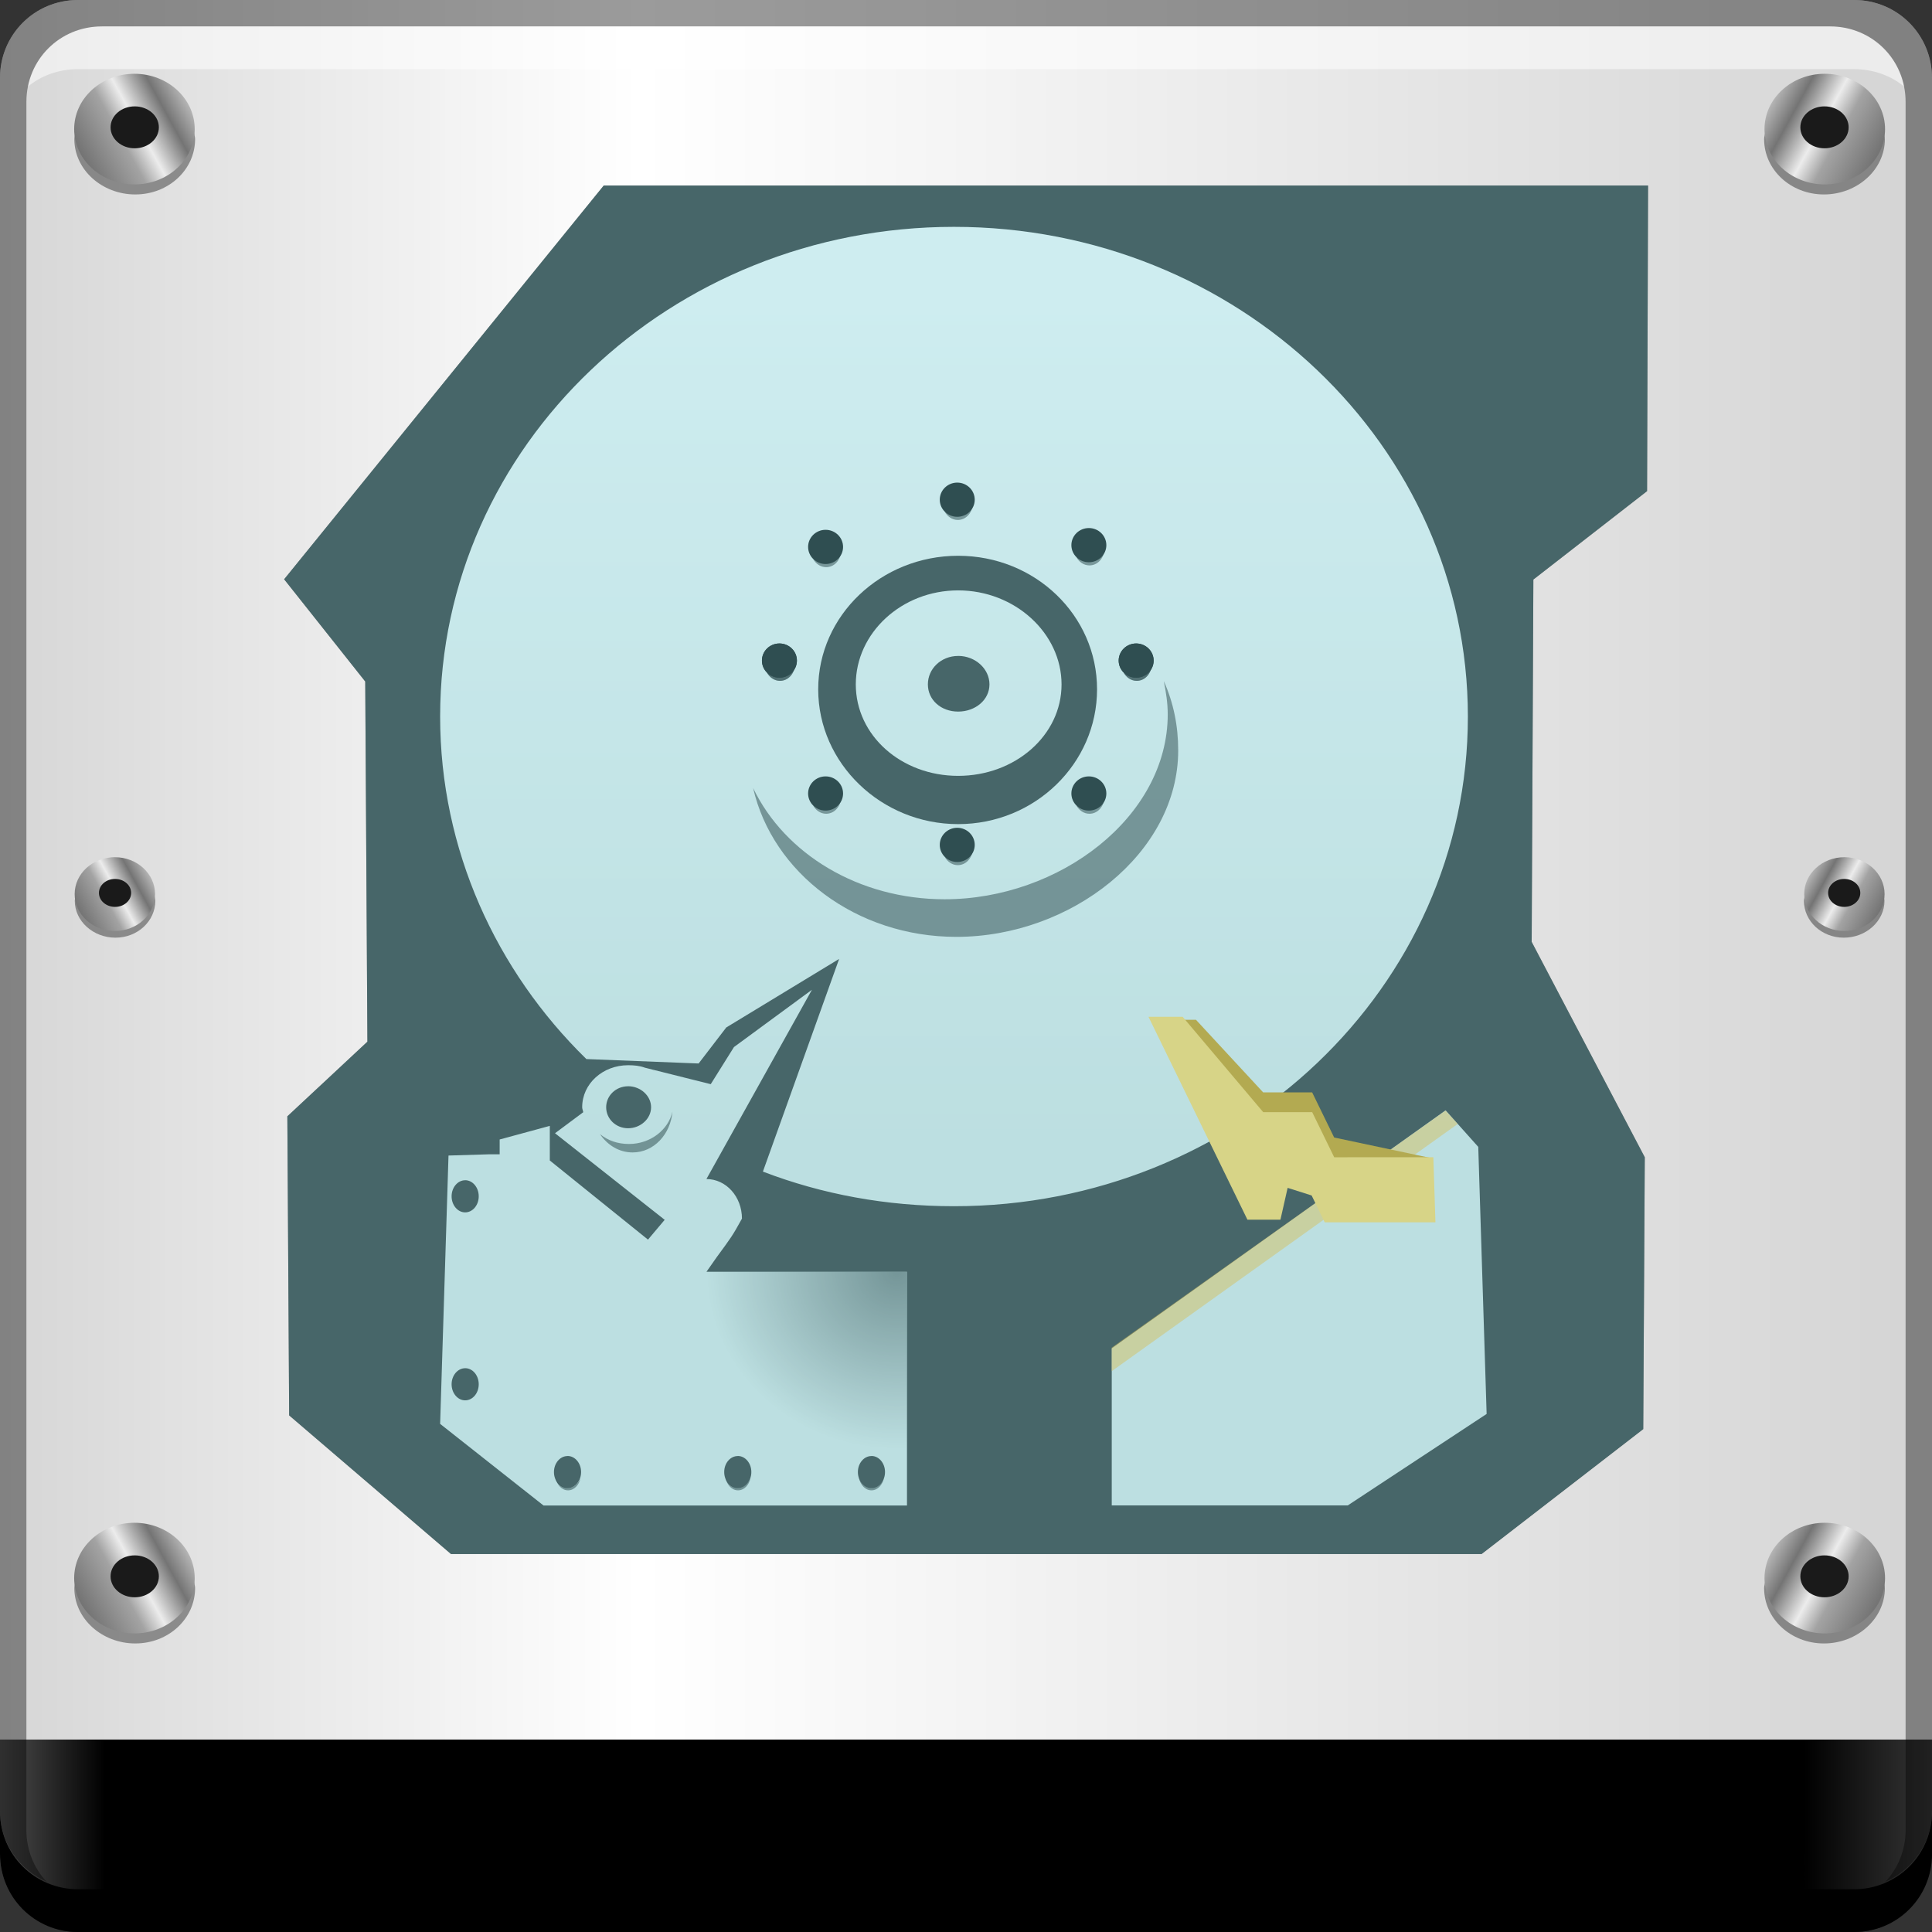 <?xml version="1.0" encoding="UTF-8" standalone="no"?>
<!-- Created with Inkscape (http://www.inkscape.org/) -->

<svg
   xmlns:dc="http://purl.org/dc/elements/1.1/"
   xmlns:cc="http://creativecommons.org/ns#"
   xmlns:rdf="http://www.w3.org/1999/02/22-rdf-syntax-ns#"
   xmlns:svg="http://www.w3.org/2000/svg"
   xmlns="http://www.w3.org/2000/svg"
   xmlns:xlink="http://www.w3.org/1999/xlink"
   xmlns:sodipodi="http://sodipodi.sourceforge.net/DTD/sodipodi-0.dtd"
   xmlns:inkscape="http://www.inkscape.org/namespaces/inkscape"
   width="48"
   height="48"
   id="svg2"
   version="1.1"
   inkscape:version="0.48+devel r12149"
   sodipodi:docname="drive-harddisk.svg">
  <rect width="100%" height="100%" fill="#333333" stroke="none"/>
  <defs
     id="defs4">
    <linearGradient
       y2="6.562"
       x2="26.312"
       y1="24.083"
       x1="26.312"
       gradientTransform="matrix(1.026,0,0,1.21,-1.087,1003.325)"
       gradientUnits="userSpaceOnUse"
       id="linearGradient4885-1"
       xlink:href="#linearGradient6646-4-5-3"
       inkscape:collect="always" />
    <linearGradient
       id="linearGradient6646-4-5-3">
      <stop
         style="stop-color:#e2e8e6;stop-opacity:1;"
         offset="0"
         id="stop6648-3-6-4" />
      <stop
         style="stop-color:#ffffff;stop-opacity:1;"
         offset="1"
         id="stop6650-0-4-5" />
    </linearGradient>
    <radialGradient
       r="5.688"
       fy="31.279"
       fx="21.517"
       cy="31.279"
       cx="21.517"
       gradientTransform="matrix(0.83,0,0,0.775,4.421,1011.707)"
       gradientUnits="userSpaceOnUse"
       id="radialGradient1338"
       xlink:href="#linearGradient5445-7"
       inkscape:collect="always" />
    <linearGradient
       inkscape:collect="always"
       id="linearGradient5445-7">
      <stop
         style="stop-color:#000000;stop-opacity:1;"
         offset="0"
         id="stop5447-3" />
      <stop
         style="stop-color:#000000;stop-opacity:0;"
         offset="1"
         id="stop5449-9" />
    </linearGradient>
    <linearGradient
       inkscape:collect="always"
       xlink:href="#linearGradient7983-4"
       id="linearGradient1238-3"
       x1="3.778"
       y1="1048.498"
       x2="44.236"
       y2="1048.498"
       gradientUnits="userSpaceOnUse"
       gradientTransform="matrix(1.388,0,0,1.088,-9.334,-90.793)" />
    <linearGradient
       id="linearGradient7983-4">
      <stop
         id="stop7985-8"
         offset="0"
         style="stop-color:#000000;stop-opacity:1;" />
      <stop
         style="stop-color:#848484;stop-opacity:1;"
         offset="0.041"
         id="stop7987-0" />
      <stop
         id="stop7989-7"
         offset="0.119"
         style="stop-color:#000000;stop-opacity:1;" />
      <stop
         style="stop-color:#000000;stop-opacity:1;"
         offset="0.871"
         id="stop7991-0" />
      <stop
         id="stop7993-5"
         offset="0.966"
         style="stop-color:#5a5a5a;stop-opacity:1;" />
      <stop
         id="stop7995-7"
         offset="1"
         style="stop-color:#000000;stop-opacity:1;" />
    </linearGradient>
    <linearGradient
       inkscape:collect="always"
       xlink:href="#linearGradient1264-7"
       id="linearGradient1230"
       x1="3.764"
       y1="1025.902"
       x2="44.17"
       y2="1025.902"
       gradientUnits="userSpaceOnUse"
       gradientTransform="matrix(1.39,0,0,1.088,-9.342,-90.793)" />
    <linearGradient
       id="linearGradient1264-7">
      <stop
         style="stop-color:#626262;stop-opacity:1;"
         offset="0"
         id="stop1266-5" />
      <stop
         id="stop1268-3"
         offset="0.018"
         style="stop-color:#ababab;stop-opacity:1;" />
      <stop
         id="stop1270-5"
         offset="0.047"
         style="stop-color:#d2d2d2;stop-opacity:1" />
      <stop
         id="stop1272-4"
         offset="0.356"
         style="stop-color:#ffffff;stop-opacity:1" />
      <stop
         style="stop-color:#d2d2d2;stop-opacity:1"
         offset="0.956"
         id="stop1274-3" />
      <stop
         id="stop1276-4"
         offset="0.978"
         style="stop-color:#ababab;stop-opacity:1;" />
      <stop
         style="stop-color:#626262;stop-opacity:1;"
         offset="1"
         id="stop1278-6" />
    </linearGradient>
    <linearGradient
       inkscape:collect="always"
       xlink:href="#linearGradient5296-9-9"
       id="linearGradient5329-3-7"
       gradientUnits="userSpaceOnUse"
       x1="40.215"
       y1="41.279"
       x2="42.977"
       y2="39.026" />
    <linearGradient
       id="linearGradient5296-9-9">
      <stop
         style="stop-color:#626262;stop-opacity:1"
         offset="0"
         id="stop5298-3-2" />
      <stop
         id="stop5300-5-1"
         offset="0.401"
         style="stop-color:#a3a3a3;stop-opacity:1" />
      <stop
         style="stop-color:#ececec;stop-opacity:1"
         offset="0.543"
         id="stop5302-2-9" />
      <stop
         id="stop5304-4-9"
         offset="0.756"
         style="stop-color:#747474;stop-opacity:1" />
      <stop
         style="stop-color:#d5d5d5;stop-opacity:1"
         offset="1"
         id="stop5306-3-0" />
    </linearGradient>
    <linearGradient
       inkscape:collect="always"
       xlink:href="#linearGradient5296-9-9"
       id="linearGradient1359"
       gradientUnits="userSpaceOnUse"
       x1="40.215"
       y1="41.279"
       x2="42.977"
       y2="39.026" />
    <linearGradient
       inkscape:collect="always"
       xlink:href="#linearGradient5296-9-9"
       id="linearGradient1369"
       gradientUnits="userSpaceOnUse"
       x1="40.215"
       y1="41.279"
       x2="42.977"
       y2="39.026" />
    <linearGradient
       inkscape:collect="always"
       xlink:href="#linearGradient5296-9-9"
       id="linearGradient1395"
       gradientUnits="userSpaceOnUse"
       x1="40.215"
       y1="41.279"
       x2="42.977"
       y2="39.026" />
    <linearGradient
       inkscape:collect="always"
       xlink:href="#linearGradient5296-9-9"
       id="linearGradient1397"
       gradientUnits="userSpaceOnUse"
       x1="40.215"
       y1="41.279"
       x2="42.977"
       y2="39.026" />
    <linearGradient
       inkscape:collect="always"
       xlink:href="#linearGradient5296-9-9"
       id="linearGradient1399"
       gradientUnits="userSpaceOnUse"
       x1="40.215"
       y1="41.279"
       x2="42.977"
       y2="39.026" />
  </defs>
  <sodipodi:namedview
     id="base"
     pagecolor="#ffffff"
     bordercolor="#666666"
     borderopacity="1.0"
     inkscape:pageopacity="0.0"
     inkscape:pageshadow="2"
     inkscape:zoom="5.9220191"
     inkscape:cx="2.9795479"
     inkscape:cy="27.516405"
     inkscape:document-units="px"
     inkscape:current-layer="layer1"
     showgrid="false"
     inkscape:window-width="1366"
     inkscape:window-height="716"
     inkscape:window-x="0"
     inkscape:window-y="28"
     inkscape:window-maximized="1" />
  <g
     inkscape:label="Capa 1"
     inkscape:groupmode="layer"
     id="layer1"
     transform="translate(0,-1004.362)">
    <path
       style="fill:url(#linearGradient1238-3);fill-opacity:1;stroke:none;display:inline"
       d="m 0,1047.55 0,2.875 c 0,1.077 0.86,1.938 1.938,1.938 l 44.125,0 c 1.077,0 1.938,-0.86 1.938,-1.938 L 48,1047.581 0,1047.55 Z"
       id="path6742-4-8"
       inkscape:connector-curvature="0" />
    <path
       style="fill:url(#linearGradient1230);fill-opacity:1;stroke:none;display:inline"
       d="m 1.938,1004.362 c -1.077,0 -1.938,0.86 -1.938,1.938 l 0,41.281 48,0 0,-41.281 c 0,-1.077 -0.86,-1.938 -1.938,-1.938 L 1.938,1004.362 Z"
       id="path1590"
       inkscape:connector-curvature="0" />
    <g
       id="g5324-8-6"
       transform="matrix(1.042,0,0,1.333,-40.107,-348.857)">
      <path
         style="fill:#000000;fill-opacity:0.38;stroke:none"
         d="m 40.29,1044.643 c -0.006,0.04 -0.027,0.084 -0.027,0.125 0,0.57 0.66,1.031 1.453,1.031 0.794,0 1.426,-0.462 1.426,-1.031 0,-0.041 -0.02,-0.085 -0.027,-0.125 -0.084,0.512 -0.663,0.906 -1.399,0.906 C 40.98,1045.55 40.374,1045.156 40.29,1044.643 Z"
         id="path5318-6-6"
         inkscape:connector-curvature="0" />
      <path
         sodipodi:type="arc"
         style="fill:url(#linearGradient5329-3-7);fill-opacity:1;stroke:none"
         id="path5320-3-6"
         sodipodi:cx="41.706402"
         sodipodi:cy="40.21875"
         sodipodi:rx="1.6685976"
         sodipodi:ry="1.03125"
         d="m 43.375,40.219 c 0,0.57 -0.747,1.031 -1.669,1.031 -0.922,0 -1.669,-0.462 -1.669,-1.031 0,-0.57 0.747,-1.031 1.669,-1.031 C 42.628,39.188 43.375,39.649 43.375,40.219 Z"
         transform="matrix(0.861,0,0,1,5.787,1004.362)" />
      <path
         transform="matrix(0.345,0,0,0.379,27.314,1029.305)"
         d="m 43.375,40.219 c 0,0.57 -0.747,1.031 -1.669,1.031 -0.922,0 -1.669,-0.462 -1.669,-1.031 0,-0.57 0.747,-1.031 1.669,-1.031 C 42.628,39.188 43.375,39.649 43.375,40.219 Z"
         sodipodi:ry="1.03125"
         sodipodi:rx="1.6685976"
         sodipodi:cy="40.21875"
         sodipodi:cx="41.706402"
         id="path5322-6-4"
         style="fill:#1a1a1a;fill-opacity:1;stroke:none"
         sodipodi:type="arc" />
    </g>
    <g
       transform="matrix(0.695,0,0,0.889,-26.125,97.943)"
       id="g1349">
      <path
         inkscape:connector-curvature="0"
         id="path1351"
         d="m 40.29,1044.643 c -0.006,0.04 -0.027,0.084 -0.027,0.125 0,0.57 0.66,1.031 1.453,1.031 0.794,0 1.426,-0.462 1.426,-1.031 0,-0.041 -0.02,-0.085 -0.027,-0.125 -0.084,0.512 -0.663,0.906 -1.399,0.906 C 40.98,1045.55 40.374,1045.156 40.29,1044.643 Z"
         style="fill:#000000;fill-opacity:0.38;stroke:none" />
      <path
         transform="matrix(0.861,0,0,1,5.787,1004.362)"
         d="m 43.375,40.219 c 0,0.57 -0.747,1.031 -1.669,1.031 -0.922,0 -1.669,-0.462 -1.669,-1.031 0,-0.57 0.747,-1.031 1.669,-1.031 C 42.628,39.188 43.375,39.649 43.375,40.219 Z"
         sodipodi:ry="1.03125"
         sodipodi:rx="1.6685976"
         sodipodi:cy="40.21875"
         sodipodi:cx="41.706402"
         id="path1353"
         style="fill:url(#linearGradient1359);fill-opacity:1;stroke:none"
         sodipodi:type="arc" />
      <path
         sodipodi:type="arc"
         style="fill:#1a1a1a;fill-opacity:1;stroke:none"
         id="path1355"
         sodipodi:cx="41.706402"
         sodipodi:cy="40.21875"
         sodipodi:rx="1.6685976"
         sodipodi:ry="1.03125"
         d="m 43.375,40.219 c 0,0.57 -0.747,1.031 -1.669,1.031 -0.922,0 -1.669,-0.462 -1.669,-1.031 0,-0.57 0.747,-1.031 1.669,-1.031 C 42.628,39.188 43.375,39.649 43.375,40.219 Z"
         transform="matrix(0.345,0,0,0.379,27.314,1029.305)" />
    </g>
    <g
       id="g1361"
       transform="matrix(1.042,0,0,1.333,-40.107,-384.857)">
      <path
         style="fill:#000000;fill-opacity:0.38;stroke:none"
         d="m 40.29,1044.643 c -0.006,0.04 -0.027,0.084 -0.027,0.125 0,0.57 0.66,1.031 1.453,1.031 0.794,0 1.426,-0.462 1.426,-1.031 0,-0.041 -0.02,-0.085 -0.027,-0.125 -0.084,0.512 -0.663,0.906 -1.399,0.906 C 40.98,1045.55 40.374,1045.156 40.29,1044.643 Z"
         id="path1363"
         inkscape:connector-curvature="0" />
      <path
         sodipodi:type="arc"
         style="fill:url(#linearGradient1369);fill-opacity:1;stroke:none"
         id="path1365"
         sodipodi:cx="41.706402"
         sodipodi:cy="40.21875"
         sodipodi:rx="1.6685976"
         sodipodi:ry="1.03125"
         d="m 43.375,40.219 c 0,0.57 -0.747,1.031 -1.669,1.031 -0.922,0 -1.669,-0.462 -1.669,-1.031 0,-0.57 0.747,-1.031 1.669,-1.031 C 42.628,39.188 43.375,39.649 43.375,40.219 Z"
         transform="matrix(0.861,0,0,1,5.787,1004.362)" />
      <path
         transform="matrix(0.345,0,0,0.379,27.314,1029.305)"
         d="m 43.375,40.219 c 0,0.57 -0.747,1.031 -1.669,1.031 -0.922,0 -1.669,-0.462 -1.669,-1.031 0,-0.57 0.747,-1.031 1.669,-1.031 C 42.628,39.188 43.375,39.649 43.375,40.219 Z"
         sodipodi:ry="1.03125"
         sodipodi:rx="1.6685976"
         sodipodi:cy="40.21875"
         sodipodi:cx="41.706402"
         id="path1367"
         style="fill:#1a1a1a;fill-opacity:1;stroke:none"
         sodipodi:type="arc" />
    </g>
    <g
       transform="matrix(-1.042,0,0,1.333,88.783,-348.857)"
       id="g1371">
      <path
         inkscape:connector-curvature="0"
         id="path1373"
         d="m 40.29,1044.643 c -0.006,0.04 -0.027,0.084 -0.027,0.125 0,0.57 0.66,1.031 1.453,1.031 0.794,0 1.426,-0.462 1.426,-1.031 0,-0.041 -0.02,-0.085 -0.027,-0.125 -0.084,0.512 -0.663,0.906 -1.399,0.906 C 40.98,1045.55 40.374,1045.156 40.29,1044.643 Z"
         style="fill:#000000;fill-opacity:0.38;stroke:none" />
      <path
         transform="matrix(0.861,0,0,1,5.787,1004.362)"
         d="m 43.375,40.219 c 0,0.57 -0.747,1.031 -1.669,1.031 -0.922,0 -1.669,-0.462 -1.669,-1.031 0,-0.57 0.747,-1.031 1.669,-1.031 C 42.628,39.188 43.375,39.649 43.375,40.219 Z"
         sodipodi:ry="1.03125"
         sodipodi:rx="1.6685976"
         sodipodi:cy="40.21875"
         sodipodi:cx="41.706402"
         id="path1375"
         style="fill:url(#linearGradient1395);fill-opacity:1;stroke:none"
         sodipodi:type="arc" />
      <path
         sodipodi:type="arc"
         style="fill:#1a1a1a;fill-opacity:1;stroke:none"
         id="path1377"
         sodipodi:cx="41.706402"
         sodipodi:cy="40.21875"
         sodipodi:rx="1.6685976"
         sodipodi:ry="1.03125"
         d="m 43.375,40.219 c 0,0.57 -0.747,1.031 -1.669,1.031 -0.922,0 -1.669,-0.462 -1.669,-1.031 0,-0.57 0.747,-1.031 1.669,-1.031 C 42.628,39.188 43.375,39.649 43.375,40.219 Z"
         transform="matrix(0.345,0,0,0.379,27.314,1029.305)" />
    </g>
    <g
       id="g1379"
       transform="matrix(-0.695,0,0,0.889,74.802,97.943)">
      <path
         style="fill:#000000;fill-opacity:0.38;stroke:none"
         d="m 40.29,1044.643 c -0.006,0.04 -0.027,0.084 -0.027,0.125 0,0.57 0.66,1.031 1.453,1.031 0.794,0 1.426,-0.462 1.426,-1.031 0,-0.041 -0.02,-0.085 -0.027,-0.125 -0.084,0.512 -0.663,0.906 -1.399,0.906 C 40.98,1045.55 40.374,1045.156 40.29,1044.643 Z"
         id="path1381"
         inkscape:connector-curvature="0" />
      <path
         sodipodi:type="arc"
         style="fill:url(#linearGradient1397);fill-opacity:1;stroke:none"
         id="path1383"
         sodipodi:cx="41.706402"
         sodipodi:cy="40.21875"
         sodipodi:rx="1.6685976"
         sodipodi:ry="1.03125"
         d="m 43.375,40.219 c 0,0.57 -0.747,1.031 -1.669,1.031 -0.922,0 -1.669,-0.462 -1.669,-1.031 0,-0.57 0.747,-1.031 1.669,-1.031 C 42.628,39.188 43.375,39.649 43.375,40.219 Z"
         transform="matrix(0.861,0,0,1,5.787,1004.362)" />
      <path
         transform="matrix(0.345,0,0,0.379,27.314,1029.305)"
         d="m 43.375,40.219 c 0,0.57 -0.747,1.031 -1.669,1.031 -0.922,0 -1.669,-0.462 -1.669,-1.031 0,-0.57 0.747,-1.031 1.669,-1.031 C 42.628,39.188 43.375,39.649 43.375,40.219 Z"
         sodipodi:ry="1.03125"
         sodipodi:rx="1.6685976"
         sodipodi:cy="40.21875"
         sodipodi:cx="41.706402"
         id="path1385"
         style="fill:#1a1a1a;fill-opacity:1;stroke:none"
         sodipodi:type="arc" />
    </g>
    <g
       transform="matrix(-1.042,0,0,1.333,88.783,-384.857)"
       id="g1387">
      <path
         inkscape:connector-curvature="0"
         id="path1389"
         d="m 40.29,1044.643 c -0.006,0.04 -0.027,0.084 -0.027,0.125 0,0.57 0.66,1.031 1.453,1.031 0.794,0 1.426,-0.462 1.426,-1.031 0,-0.041 -0.02,-0.085 -0.027,-0.125 -0.084,0.512 -0.663,0.906 -1.399,0.906 C 40.98,1045.55 40.374,1045.156 40.29,1044.643 Z"
         style="fill:#000000;fill-opacity:0.38;stroke:none" />
      <path
         transform="matrix(0.861,0,0,1,5.787,1004.362)"
         d="m 43.375,40.219 c 0,0.57 -0.747,1.031 -1.669,1.031 -0.922,0 -1.669,-0.462 -1.669,-1.031 0,-0.57 0.747,-1.031 1.669,-1.031 C 42.628,39.188 43.375,39.649 43.375,40.219 Z"
         sodipodi:ry="1.03125"
         sodipodi:rx="1.6685976"
         sodipodi:cy="40.21875"
         sodipodi:cx="41.706402"
         id="path1391"
         style="fill:url(#linearGradient1399);fill-opacity:1;stroke:none"
         sodipodi:type="arc" />
      <path
         sodipodi:type="arc"
         style="fill:#1a1a1a;fill-opacity:1;stroke:none"
         id="path1393"
         sodipodi:cx="41.706402"
         sodipodi:cy="40.21875"
         sodipodi:rx="1.6685976"
         sodipodi:ry="1.03125"
         d="m 43.375,40.219 c 0,0.57 -0.747,1.031 -1.669,1.031 -0.922,0 -1.669,-0.462 -1.669,-1.031 0,-0.57 0.747,-1.031 1.669,-1.031 C 42.628,39.188 43.375,39.649 43.375,40.219 Z"
         transform="matrix(0.345,0,0,0.379,27.314,1029.305)" />
    </g>
    <rect
       style="opacity:0.97;fill:none;stroke:none"
       id="rect4385"
       width="48"
       height="48"
       x="0"
       y="1004.362"
       ry="0"
       rx="0" />
    <rect
       style="opacity:0.97;fill:none;stroke:none"
       id="rect4385-0"
       width="48"
       height="48"
       x="0"
       y="1004.362"
       ry="0"
       rx="0" />
    <path
       style="fill:#242424;fill-opacity:1;stroke:none;display:inline"
       d="m 11.205,1042.972 25.604,0 4.017,-3.104 0.038,-6.754 -2.81,-5.351 0.042,-9.002 2.825,-2.197 0.025,-7.593 -9.946,0 -16,0 -7.941,9.783 2.015,2.54 0.054,8.948 -1.989,1.855 L 7.184,1039.527 Z"
       id="path6707-4"
       inkscape:connector-curvature="0"
       sodipodi:nodetypes="cccccccccccccccc" />
    <path
       style="opacity:0.94;fill:url(#linearGradient4885-1);fill-opacity:1;fill-rule:evenodd;stroke:none;display:inline"
       d="m 23.701,1009.998 c -7.046,0 -12.766,5.441 -12.766,12.166 0,3.308 1.389,6.316 3.633,8.51 l 2.789,0.11 0.687,-0.895 2.804,-1.703 -1.894,5.284 c 1.47,0.564 3.067,0.86 4.749,0.86 7.046,0 12.766,-5.441 12.766,-12.166 C 36.467,1015.439 30.747,1009.998 23.701,1009.998 z m 0.104,8.172 c 1.912,0 3.451,1.48 3.451,3.318 0,1.838 -1.539,3.349 -3.451,3.349 -1.912,0 -3.477,-1.511 -3.477,-3.349 C 20.328,1019.65 21.893,1018.17 23.805,1018.17 z m 0,0.86 c -1.41,0 -2.543,1.062 -2.543,2.335 0,1.273 1.133,2.273 2.543,2.273 1.41,0 2.569,-1.001 2.569,-2.273 C 26.373,1020.093 25.215,1019.03 23.805,1019.03 z m 0,1.628 c 0.427,0 0.778,0.321 0.778,0.707 0,0.386 -0.351,0.676 -0.778,0.676 -0.427,0 -0.752,-0.29 -0.752,-0.676 C 23.052,1020.98 23.378,1020.659 23.805,1020.659 z m -3.633,8.295 -1.937,1.423 -0.577,0.922 -1.637,-0.41 c -0.13,-0.048 -0.267,-0.061 -0.415,-0.061 -0.628,0 -1.142,0.457 -1.142,1.045 0,0.042 0.021,0.082 0.026,0.123 l -0.701,0.522 2.725,2.151 -0.415,0.492 -2.439,-1.966 0,-0.86 -1.246,0.338 0,0.369 -0.285,0 -0.986,0.03 -0.208,6.667 2.569,2.028 9.03,0 0,-5.807 -4.982,0 0.259,-0.369 c 0.357,-0.487 0.383,-0.516 0.623,-0.952 C 18.433,1034.09 18.038,1033.655 17.551,1033.655 z m -4.567,2.396 c 0.306,0 0.571,0.235 0.571,0.522 0,0.287 -0.264,0.522 -0.571,0.522 -0.306,0 -0.545,-0.235 -0.545,-0.522 C 15.06,1031.586 15.299,1031.35 15.605,1031.35 z m 20.311,0.599 -8.295,5.914 0,3.902 5.863,0 3.451,-2.273 L 36.727,1032.856 z m -24.359,1.736 c 0.186,0 0.337,0.179 0.337,0.4 0,0.221 -0.151,0.399 -0.337,0.399 -0.186,0 -0.337,-0.179 -0.337,-0.399 C 11.22,1033.864 11.371,1033.685 11.557,1033.685 z m 0,4.67 c 0.186,0 0.337,0.179 0.337,0.4 0,0.221 -0.151,0.399 -0.337,0.399 -0.186,0 -0.337,-0.179 -0.337,-0.399 C 11.22,1038.534 11.371,1038.355 11.557,1038.355 z m 2.543,2.181 c 0.186,0 0.337,0.179 0.337,0.399 0,0.221 -0.151,0.4 -0.337,0.4 -0.186,0 -0.337,-0.179 -0.337,-0.4 C 13.763,1040.715 13.914,1040.537 14.1,1040.537 z m 4.23,0 c 0.186,0 0.337,0.179 0.337,0.399 0,0.221 -0.151,0.4 -0.337,0.4 -0.186,0 -0.337,-0.179 -0.337,-0.4 C 17.992,1040.715 18.143,1040.537 18.33,1040.537 z m 3.321,0 c 0.186,0 0.337,0.179 0.337,0.399 0,0.221 -0.151,0.4 -0.337,0.4 -0.186,0 -0.337,-0.179 -0.337,-0.4 C 21.314,1040.715 21.465,1040.537 21.651,1040.537 Z"
       id="path6837-2"
       inkscape:connector-curvature="0"
       sodipodi:nodetypes="sscccccssssssssssssssssssccccsscccccccccccccccccccssssscccccccsssssssssssssssssssssssss" />
    <path
       style="fill:#ffaa00;fill-opacity:0.439;stroke:none"
       d="m 27.62,1037.842 8.294,-5.888 0.303,0.332 -8.598,6.143 C 27.617,1038.233 27.62,1038.037 27.62,1037.842 Z"
       id="path5089-8"
       inkscape:connector-curvature="0"
       sodipodi:nodetypes="ccccc" />
    <path
       inkscape:connector-curvature="0"
       style="fill:#000000;fill-opacity:0.526;stroke:none"
       d="m 13.802,1041.082 c 0.037,0.171 0.155,0.307 0.311,0.307 0.156,0 0.275,-0.136 0.311,-0.307 -0.051,0.142 -0.173,0.246 -0.311,0.246 C 13.975,1041.328 13.852,1041.224 13.802,1041.082 Z"
       id="path5098-7" />
    <path
       id="path5100-2"
       d="m 18.025,1041.082 c 0.037,0.171 0.155,0.307 0.311,0.307 0.156,0 0.275,-0.136 0.311,-0.307 -0.051,0.142 -0.173,0.246 -0.311,0.246 C 18.198,1041.328 18.075,1041.224 18.025,1041.082 Z"
       style="fill:#000000;fill-opacity:0.526;stroke:none"
       inkscape:connector-curvature="0" />
    <path
       inkscape:connector-curvature="0"
       style="fill:#000000;fill-opacity:0.526;stroke:none"
       d="m 21.34,1041.082 c 0.037,0.171 0.155,0.307 0.311,0.307 0.156,0 0.275,-0.136 0.311,-0.307 -0.051,0.142 -0.173,0.246 -0.311,0.246 C 21.513,1041.328 21.39,1041.224 21.34,1041.082 Z"
       id="path5102-4" />
    <path
       style="fill:#000000;fill-opacity:0.526;stroke:none"
       d="m 16.054,1030.859 c 0.083,0.031 0.154,0.091 0.225,0.14 C 16.209,1030.946 16.136,1030.891 16.054,1030.859 z m 0.653,1.12 c -0.102,0.455 -0.55,0.805 -1.08,0.805 -0.282,0 -0.526,-0.086 -0.72,-0.245 0.185,0.273 0.473,0.455 0.81,0.455 C 16.248,1032.994 16.66,1032.54 16.707,1031.979 Z"
       id="path5118-2"
       inkscape:connector-curvature="0" />
    <path
       style="fill:#000000;fill-opacity:0.526;stroke:none"
       d="m 28.914,1021.283 c 0.054,0.268 0.098,0.544 0.098,0.826 0,2.552 -2.693,4.595 -5.544,4.595 -2.126,0 -3.967,-1.12 -4.757,-2.764 0.481,2.105 2.556,3.698 5.05,3.698 2.85,0 5.511,-2.08 5.511,-4.631 C 29.273,1022.396 29.154,1021.816 28.914,1021.283 Z"
       id="path5123-7"
       inkscape:connector-curvature="0"
       sodipodi:nodetypes="csscssc" />
    <g
       id="g5140-1"
       transform="matrix(0.83,0,0,0.844,4.421,159.026)">
      <path
         inkscape:connector-curvature="0"
         id="path5128-8"
         d="m 18.464,1021.198 c -0.083,0.173 -0.268,0.297 -0.493,0.297 -0.127,0 -0.248,-0.047 -0.34,-0.111 0.08,0.141 0.224,0.241 0.391,0.241 C 18.256,1021.624 18.436,1021.435 18.464,1021.198 Z"
         style="fill:#000000;fill-opacity:0.526;stroke:none" />
      <path
         transform="matrix(0.62,0,0,0.62,8.22,1010.915)"
         d="m 16.625,16.312 c 0,0.449 -0.378,0.812 -0.844,0.812 -0.466,0 -0.844,-0.364 -0.844,-0.812 0,-0.449 0.378,-0.812 0.844,-0.812 C 16.247,15.5 16.625,15.864 16.625,16.312 Z"
         sodipodi:ry="0.8125"
         sodipodi:rx="0.84375"
         sodipodi:cy="16.3125"
         sodipodi:cx="15.78125"
         id="path5132-2"
         style="fill:#000000;fill-opacity:1;stroke:none"
         sodipodi:type="arc" />
    </g>
    <g
       transform="matrix(0.83,0,0,0.844,13.284,159.026)"
       id="g5144-4">
      <path
         style="fill:#000000;fill-opacity:0.526;stroke:none"
         d="m 18.464,1021.198 c -0.083,0.173 -0.268,0.297 -0.493,0.297 -0.127,0 -0.248,-0.047 -0.34,-0.111 0.08,0.141 0.224,0.241 0.391,0.241 C 18.256,1021.624 18.436,1021.435 18.464,1021.198 Z"
         id="path5146-6"
         inkscape:connector-curvature="0" />
      <path
         sodipodi:type="arc"
         style="fill:#000000;fill-opacity:1;stroke:none"
         id="path5148-4"
         sodipodi:cx="15.78125"
         sodipodi:cy="16.3125"
         sodipodi:rx="0.84375"
         sodipodi:ry="0.8125"
         d="m 16.625,16.312 c 0,0.449 -0.378,0.812 -0.844,0.812 -0.466,0 -0.844,-0.364 -0.844,-0.812 0,-0.449 0.378,-0.812 0.844,-0.812 C 16.247,15.5 16.625,15.864 16.625,16.312 Z"
         transform="matrix(0.62,0,0,0.62,8.22,1010.915)" />
    </g>
    <g
       transform="matrix(0.83,0,0,0.844,4.421,159.026)"
       id="g5150-0">
      <path
         style="fill:#000000;fill-opacity:0.526;stroke:none"
         d="m 18.464,1021.198 c -0.083,0.173 -0.268,0.297 -0.493,0.297 -0.127,0 -0.248,-0.047 -0.34,-0.111 0.08,0.141 0.224,0.241 0.391,0.241 C 18.256,1021.624 18.436,1021.435 18.464,1021.198 Z"
         id="path5152-7"
         inkscape:connector-curvature="0" />
      <path
         sodipodi:type="arc"
         style="fill:#000000;fill-opacity:1;stroke:none"
         id="path5154-8"
         sodipodi:cx="15.78125"
         sodipodi:cy="16.3125"
         sodipodi:rx="0.84375"
         sodipodi:ry="0.8125"
         d="m 16.625,16.312 c 0,0.449 -0.378,0.812 -0.844,0.812 -0.466,0 -0.844,-0.364 -0.844,-0.812 0,-0.449 0.378,-0.812 0.844,-0.812 C 16.247,15.5 16.625,15.864 16.625,16.312 Z"
         transform="matrix(0.62,0,0,0.62,8.22,1010.915)" />
    </g>
    <g
       id="g5156-8"
       transform="matrix(0.83,0,0,0.844,13.284,159.026)">
      <path
         inkscape:connector-curvature="0"
         id="path5158-9"
         d="m 18.464,1021.198 c -0.083,0.173 -0.268,0.297 -0.493,0.297 -0.127,0 -0.248,-0.047 -0.34,-0.111 0.08,0.141 0.224,0.241 0.391,0.241 C 18.256,1021.624 18.436,1021.435 18.464,1021.198 Z"
         style="fill:#000000;fill-opacity:0.526;stroke:none" />
      <path
         transform="matrix(0.62,0,0,0.62,8.22,1010.915)"
         d="m 16.625,16.312 c 0,0.449 -0.378,0.812 -0.844,0.812 -0.466,0 -0.844,-0.364 -0.844,-0.812 0,-0.449 0.378,-0.812 0.844,-0.812 C 16.247,15.5 16.625,15.864 16.625,16.312 Z"
         sodipodi:ry="0.8125"
         sodipodi:rx="0.84375"
         sodipodi:cy="16.3125"
         sodipodi:cx="15.78125"
         id="path5160-9"
         style="fill:#000000;fill-opacity:1;stroke:none"
         sodipodi:type="arc" />
    </g>
    <g
       transform="matrix(0.83,0,0,0.844,8.839,155.029)"
       id="g5192-7">
      <path
         style="fill:#000000;fill-opacity:0.526;stroke:none"
         d="m 18.464,1021.198 c -0.083,0.173 -0.268,0.297 -0.493,0.297 -0.127,0 -0.248,-0.047 -0.34,-0.111 0.08,0.141 0.224,0.241 0.391,0.241 C 18.256,1021.624 18.436,1021.435 18.464,1021.198 Z"
         id="path5194-2"
         inkscape:connector-curvature="0" />
      <path
         sodipodi:type="arc"
         style="fill:#000000;fill-opacity:1;stroke:none"
         id="path5196-8"
         sodipodi:cx="15.78125"
         sodipodi:cy="16.3125"
         sodipodi:rx="0.84375"
         sodipodi:ry="0.8125"
         d="m 16.625,16.312 c 0,0.449 -0.378,0.812 -0.844,0.812 -0.466,0 -0.844,-0.364 -0.844,-0.812 0,-0.449 0.378,-0.812 0.844,-0.812 C 16.247,15.5 16.625,15.864 16.625,16.312 Z"
         transform="matrix(0.62,0,0,0.62,8.22,1010.915)" />
    </g>
    <g
       id="g5198-2"
       transform="matrix(0.83,0,0,0.844,8.839,163.605)">
      <path
         inkscape:connector-curvature="0"
         id="path5200-9"
         d="m 18.464,1021.198 c -0.083,0.173 -0.268,0.297 -0.493,0.297 -0.127,0 -0.248,-0.047 -0.34,-0.111 0.08,0.141 0.224,0.241 0.391,0.241 C 18.256,1021.624 18.436,1021.435 18.464,1021.198 Z"
         style="fill:#000000;fill-opacity:0.526;stroke:none" />
      <path
         transform="matrix(0.62,0,0,0.62,8.22,1010.915)"
         d="m 16.625,16.312 c 0,0.449 -0.378,0.812 -0.844,0.812 -0.466,0 -0.844,-0.364 -0.844,-0.812 0,-0.449 0.378,-0.812 0.844,-0.812 C 16.247,15.5 16.625,15.864 16.625,16.312 Z"
         sodipodi:ry="0.8125"
         sodipodi:rx="0.84375"
         sodipodi:cy="16.3125"
         sodipodi:cx="15.78125"
         id="path5202-4"
         style="fill:#000000;fill-opacity:1;stroke:none"
         sodipodi:type="arc" />
    </g>
    <g
       transform="matrix(0.83,0,0,0.844,12.109,156.158)"
       id="g5204-1">
      <path
         style="fill:#000000;fill-opacity:0.526;stroke:none"
         d="m 18.464,1021.198 c -0.083,0.173 -0.268,0.297 -0.493,0.297 -0.127,0 -0.248,-0.047 -0.34,-0.111 0.08,0.141 0.224,0.241 0.391,0.241 C 18.256,1021.624 18.436,1021.435 18.464,1021.198 Z"
         id="path5206-7"
         inkscape:connector-curvature="0" />
      <path
         sodipodi:type="arc"
         style="fill:#000000;fill-opacity:1;stroke:none"
         id="path5208-8"
         sodipodi:cx="15.78125"
         sodipodi:cy="16.3125"
         sodipodi:rx="0.84375"
         sodipodi:ry="0.8125"
         d="m 16.625,16.312 c 0,0.449 -0.378,0.812 -0.844,0.812 -0.466,0 -0.844,-0.364 -0.844,-0.812 0,-0.449 0.378,-0.812 0.844,-0.812 C 16.247,15.5 16.625,15.864 16.625,16.312 Z"
         transform="matrix(0.62,0,0,0.62,8.22,1010.915)" />
    </g>
    <g
       id="g5210-5"
       transform="matrix(0.83,0,0,0.844,5.568,162.328)">
      <path
         inkscape:connector-curvature="0"
         id="path5212-8"
         d="m 18.464,1021.198 c -0.083,0.173 -0.268,0.297 -0.493,0.297 -0.127,0 -0.248,-0.047 -0.34,-0.111 0.08,0.141 0.224,0.241 0.391,0.241 C 18.256,1021.624 18.436,1021.435 18.464,1021.198 Z"
         style="fill:#000000;fill-opacity:0.526;stroke:none" />
      <path
         transform="matrix(0.62,0,0,0.62,8.22,1010.915)"
         d="m 16.625,16.312 c 0,0.449 -0.378,0.812 -0.844,0.812 -0.466,0 -0.844,-0.364 -0.844,-0.812 0,-0.449 0.378,-0.812 0.844,-0.812 C 16.247,15.5 16.625,15.864 16.625,16.312 Z"
         sodipodi:ry="0.8125"
         sodipodi:rx="0.84375"
         sodipodi:cy="16.3125"
         sodipodi:cx="15.78125"
         id="path5214-6"
         style="fill:#000000;fill-opacity:1;stroke:none"
         sodipodi:type="arc" />
    </g>
    <g
       id="g5216-8"
       transform="matrix(0.83,0,0,0.844,5.568,156.202)">
      <path
         inkscape:connector-curvature="0"
         id="path5218-0"
         d="m 18.464,1021.198 c -0.083,0.173 -0.268,0.297 -0.493,0.297 -0.127,0 -0.248,-0.047 -0.34,-0.111 0.08,0.141 0.224,0.241 0.391,0.241 C 18.256,1021.624 18.436,1021.435 18.464,1021.198 Z"
         style="fill:#000000;fill-opacity:0.526;stroke:none" />
      <path
         transform="matrix(0.62,0,0,0.62,8.22,1010.915)"
         d="m 16.625,16.312 c 0,0.449 -0.378,0.812 -0.844,0.812 -0.466,0 -0.844,-0.364 -0.844,-0.812 0,-0.449 0.378,-0.812 0.844,-0.812 C 16.247,15.5 16.625,15.864 16.625,16.312 Z"
         sodipodi:ry="0.8125"
         sodipodi:rx="0.84375"
         sodipodi:cy="16.3125"
         sodipodi:cx="15.78125"
         id="path5220-5"
         style="fill:#000000;fill-opacity:1;stroke:none"
         sodipodi:type="arc" />
    </g>
    <g
       transform="matrix(0.83,0,0,0.844,12.109,162.328)"
       id="g5222-3">
      <path
         style="fill:#000000;fill-opacity:0.526;stroke:none"
         d="m 18.464,1021.198 c -0.083,0.173 -0.268,0.297 -0.493,0.297 -0.127,0 -0.248,-0.047 -0.34,-0.111 0.08,0.141 0.224,0.241 0.391,0.241 C 18.256,1021.624 18.436,1021.435 18.464,1021.198 Z"
         id="path5224-6"
         inkscape:connector-curvature="0" />
      <path
         sodipodi:type="arc"
         style="fill:#000000;fill-opacity:1;stroke:none"
         id="path5226-9"
         sodipodi:cx="15.78125"
         sodipodi:cy="16.3125"
         sodipodi:rx="0.84375"
         sodipodi:ry="0.8125"
         d="m 16.625,16.312 c 0,0.449 -0.378,0.812 -0.844,0.812 -0.466,0 -0.844,-0.364 -0.844,-0.812 0,-0.449 0.378,-0.812 0.844,-0.812 C 16.247,15.5 16.625,15.864 16.625,16.312 Z"
         transform="matrix(0.62,0,0,0.62,8.22,1010.915)" />
    </g>
    <path
       inkscape:connector-curvature="0"
       id="path5230-0"
       d="m 35.585,1034.238 -2.673,0 -0.325,-0.666 -0.596,-0.189 -0.179,0.791 -0.82,0 -2.128,-4.476 0.849,0 1.67,1.804 1.217,0 0.547,1.121 L 35.533,1033.129 Z"
       style="fill:#c88c00;fill-opacity:1;stroke:none"
       sodipodi:nodetypes="ccccccccccccc" />
    <path
       style="fill:#ffcb52;fill-opacity:1;stroke:none"
       d="m 35.663,1034.73 -2.751,0 -0.325,-0.667 -0.596,-0.189 -0.179,0.791 -0.82,0 -2.458,-5.041 0.849,0 2.001,2.369 1.217,0 0.547,1.121 L 35.611,1033.113 Z"
       id="path5228-9"
       inkscape:connector-curvature="0" />
    <path
       style="opacity:0.507;fill:url(#radialGradient1338);fill-opacity:1;stroke:none"
       d="m 13.088,1033.501 0,2.028 4.76,3.254 4.685,3.215 0,-6.039 -4.988,0 -1.471,-0.813 L 13.597,1033.185 Z"
       id="path5423-8"
       inkscape:connector-curvature="0"
       sodipodi:nodetypes="ccccccccc" />
    <path
       sodipodi:nodetypes="cccccccccccccccc"
       inkscape:connector-curvature="0"
       id="path1564"
       d="m 11.205,1042.972 25.604,0 4.017,-3.104 0.038,-6.754 -2.81,-5.351 0.042,-9.002 2.825,-2.197 0.025,-7.593 -9.946,0 -16,0 -7.941,9.783 2.015,2.54 0.054,8.948 -1.989,1.855 L 7.184,1039.527 Z"
       style="fill:#8ae7f0;fill-opacity:0.34;stroke:none;display:inline" />
    <g
       transform="translate(-384.571,504.564)"
       id="g1395">
      <path
         id="rect846"
         d="m 384.571,544.798 0,1.062 c 0,1.077 0.86,1.938 1.938,1.938 l 44.125,0 c 1.077,0 1.938,-0.86 1.938,-1.938 l 0,-1.062 c 0,1.077 -0.86,1.938 -1.938,1.938 l -44.125,0 C 385.432,546.735 384.571,545.875 384.571,544.798 Z"
         style="fill:#000000;fill-opacity:1;stroke:none"
         inkscape:connector-curvature="0" />
      <path
         id="path7515"
         d="m 387.103,500.454 c -0.917,0 -1.671,0.639 -1.844,1.5 0.336,-0.28 0.775,-0.438 1.25,-0.438 l 44.125,0 c 0.475,0 0.914,0.158 1.25,0.438 -0.173,-0.861 -0.927,-1.5 -1.844,-1.5 L 387.103,500.454 Z"
         style="fill:#ffffff;fill-opacity:0.537;stroke:none"
         inkscape:connector-curvature="0" />
      <path
         id="rect4280"
         d="m 386.509,499.798 c -1.077,0 -1.938,0.86 -1.938,1.938 l 0,43.062 c 0,0.793 0.48,1.449 1.156,1.75 -0.309,-0.333 -0.5,-0.782 -0.5,-1.281 l 0,-42.938 c 0,-1.048 0.827,-1.875 1.875,-1.875 l 42.938,0 c 1.048,0 1.875,0.827 1.875,1.875 l 0,42.938 c 0,0.499 -0.191,0.948 -0.5,1.281 0.676,-0.301 1.156,-0.957 1.156,-1.75 l 0,-43.062 c 0,-1.077 -0.86,-1.938 -1.938,-1.938 L 386.509,499.798 Z"
         style="fill:#000000;fill-opacity:0.392;stroke:none"
         inkscape:connector-curvature="0" />
    </g>
  </g>
</svg>
